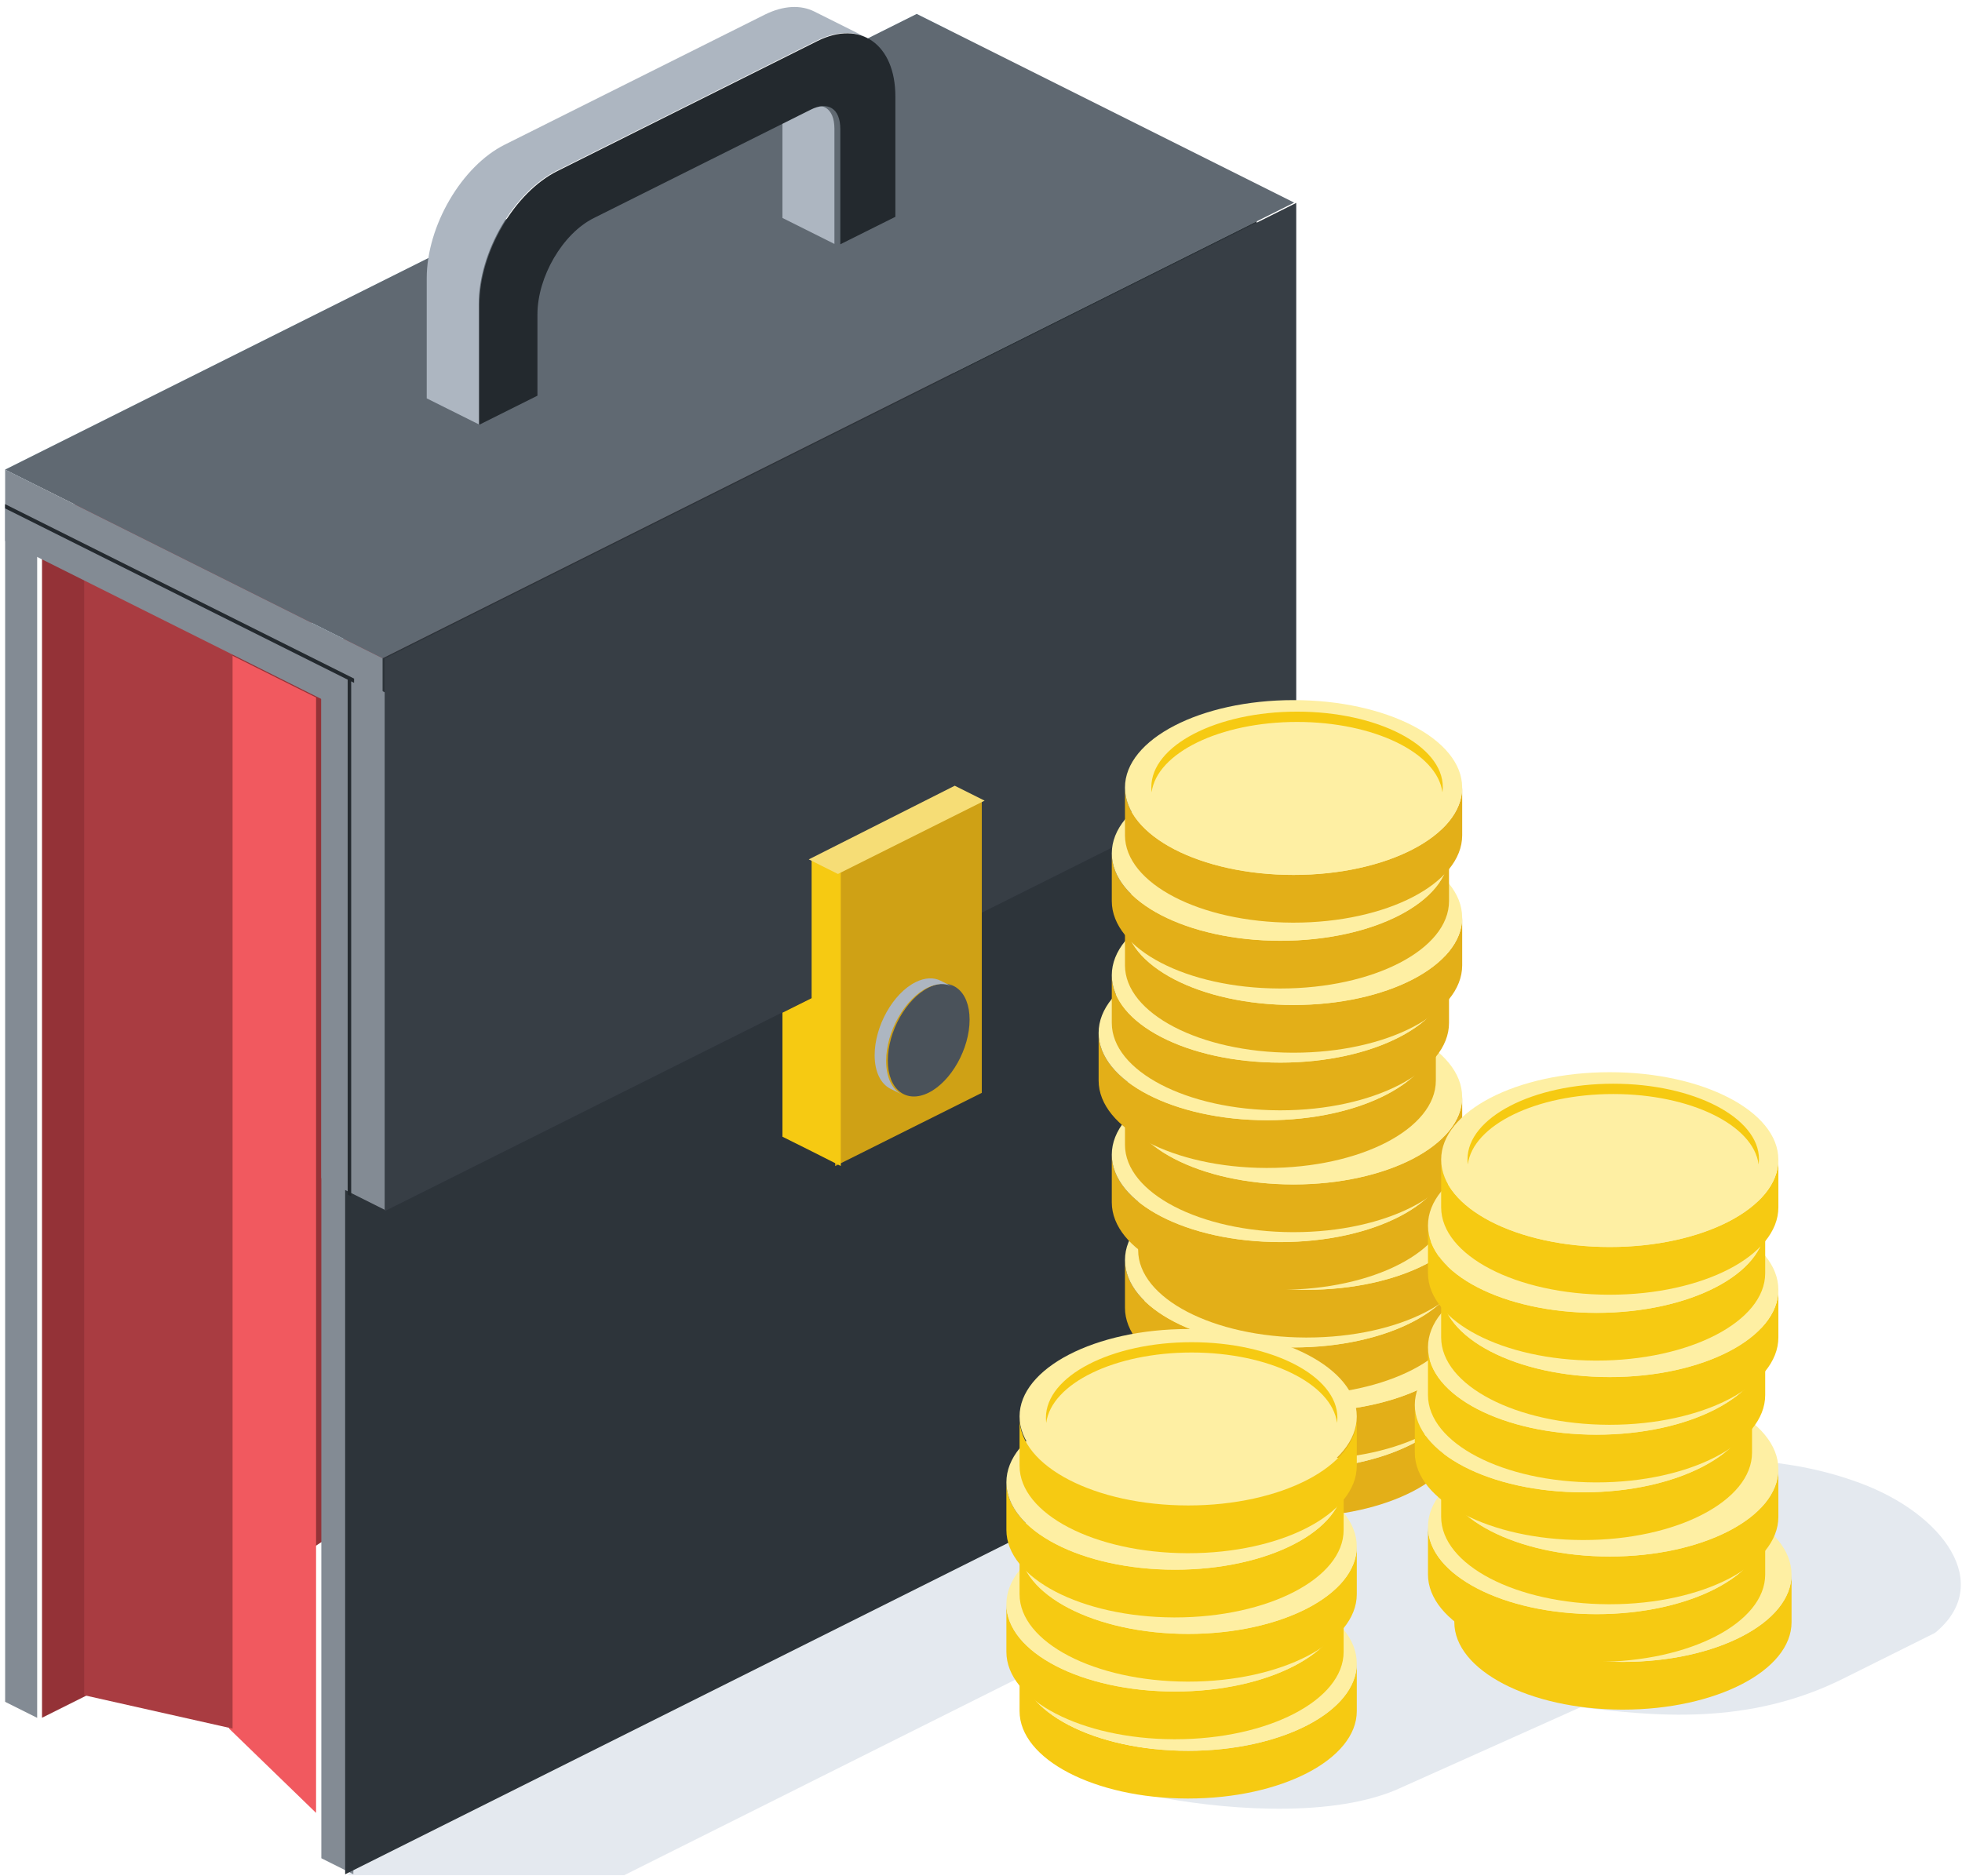 <svg width="137" height="131" viewBox="0 0 137 131" fill="none" xmlns="http://www.w3.org/2000/svg">
<path fill-rule="evenodd" clip-rule="evenodd" d="M24.277 130.97H43.587L113.023 96.245L75.812 77.646L24.277 130.97Z" fill="#E4E9EF"/>
<path d="M2.595 36.332L0.359 35.214V118.862L2.595 119.98V36.332Z" fill="#838B94"/>
<path fill-rule="evenodd" clip-rule="evenodd" d="M2.934 36.342L66.594 4.512V78.817L6.159 118.362L2.934 119.975V36.342Z" fill="#943237"/>
<path d="M24.673 47.256L22.438 46.139V129.786L24.673 130.904V47.256Z" fill="#838B94"/>
<path d="M24.1 47.262L87.752 15.436V99.084L24.1 130.91V47.262Z" fill="#2D343A"/>
<path fill-rule="evenodd" clip-rule="evenodd" d="M15.998 45.679L22.07 48.716V126.619L15.998 120.733V45.679Z" fill="#F1595F"/>
<path fill-rule="evenodd" clip-rule="evenodd" d="M16.24 45.684V120.731L5.879 118.401V40.504L16.24 45.684Z" fill="#A93C41"/>
<path d="M85.17 11.783L21.518 43.608L23.753 44.726L87.405 12.9L85.17 11.783Z" fill="#D6EEFA"/>
<path d="M26.909 48.374L22.438 46.139V82.284L26.909 84.52V48.374Z" fill="#838B94"/>
<path d="M26.86 45.997L90.512 14.171V52.768L26.86 84.594V45.997Z" fill="#373E45"/>
<path d="M64.012 0.973L0.359 32.799L2.595 33.917L66.247 2.091L64.012 0.973Z" fill="#D6EEFA"/>
<path d="M64.012 0.973L0.359 32.799L26.715 45.977L90.367 14.151L64.012 0.973Z" fill="#606972"/>
<path d="M26.715 45.977L0.359 32.799V37.781L26.715 50.959V45.977Z" fill="#838B94"/>
<path fill-rule="evenodd" clip-rule="evenodd" d="M68.556 55.853L58.315 60.972V81.445L68.556 76.328V55.853Z" fill="#CFA115"/>
<path fill-rule="evenodd" clip-rule="evenodd" d="M56.672 69.715V59.938L58.708 60.954V81.437L56.672 80.408L54.635 79.391V70.731L56.672 69.715Z" fill="#F6CA12"/>
<path fill-rule="evenodd" clip-rule="evenodd" d="M68.753 55.921L66.667 54.878L56.475 60.023L58.511 61.042L68.753 55.921Z" fill="#F6DD76"/>
<path d="M64.849 76.315C66.425 75.526 67.704 73.244 67.704 71.217C67.704 69.19 66.425 68.186 64.849 68.974C63.272 69.762 61.994 72.045 61.994 74.072C61.994 76.099 63.272 77.103 64.849 76.315Z" fill="#4A525A"/>
<path fill-rule="evenodd" clip-rule="evenodd" d="M62.979 76.445L62.178 76.044C61.507 75.709 61.074 74.876 61.074 73.698C61.074 71.672 62.353 69.387 63.929 68.6C64.588 68.27 65.196 68.254 65.679 68.496L66.48 68.897C65.997 68.655 65.389 68.671 64.73 69C63.154 69.788 61.875 72.073 61.875 74.098C61.875 75.276 62.308 76.109 62.979 76.445Z" fill="#ADB6C1"/>
<path fill-rule="evenodd" clip-rule="evenodd" d="M29.797 27.824V19.428C29.797 15.783 32.237 11.605 35.243 10.104L53.395 1.026C54.71 0.373 55.916 0.333 56.858 0.803L60.489 2.619C59.547 2.149 58.341 2.184 57.026 2.843L38.873 11.921C35.868 13.422 33.427 17.6 33.427 21.239V29.635L29.797 27.824Z" fill="#ADB6C1"/>
<path fill-rule="evenodd" clip-rule="evenodd" d="M54.635 15.222V8.413L56.202 7.634C57.39 7.038 58.265 7.531 58.265 8.992V17.038L54.635 15.222Z" fill="#ADB6C1"/>
<path fill-rule="evenodd" clip-rule="evenodd" d="M33.477 29.659V21.263C33.477 17.624 35.917 13.447 38.923 11.945L57.075 2.867C60.081 1.366 62.521 3.102 62.521 6.741V15.143L58.676 17.063V9.017C58.676 7.555 57.801 7.062 56.613 7.658L41.454 15.235C39.287 16.318 37.528 19.332 37.528 21.957V27.636L33.477 29.659Z" fill="#23292E"/>
<path d="M24.522 47.41L24.277 47.288V83.434L24.522 83.556V47.41Z" fill="#23292E"/>
<path d="M24.724 47.396L0.359 35.214L0.359 35.51L24.724 47.692L24.724 47.396Z" fill="#23292E"/>
<path fill-rule="evenodd" clip-rule="evenodd" d="M80.393 125.414C84.878 126.327 92.571 127.058 97.442 125.029L110.351 119.244C115.303 119.812 122.021 120.644 128.882 117.153L135.113 114.048C139.274 110.638 135.701 105.746 129.917 103.595C124.051 101.403 119.545 102.296 116.602 101.119C110.98 98.886 105.317 94.583 99.553 92.594L80.636 102.053L80.393 125.414Z" fill="#E4E9EF"/>
<path fill-rule="evenodd" clip-rule="evenodd" d="M102.1 96.511C102.1 96.328 102.1 99.847 102.1 99.847C102.1 103.219 96.823 105.952 90.328 105.952H90.249C83.788 105.93 78.553 103.204 78.553 99.847C78.553 99.847 78.553 96.328 78.553 96.511C78.553 99.879 83.83 102.616 90.328 102.616C96.823 102.616 102.1 99.879 102.1 96.511Z" fill="#E3AF18"/>
<path d="M90.326 102.621C96.828 102.621 102.098 99.888 102.098 96.516C102.098 93.143 96.828 90.41 90.326 90.41C83.824 90.41 78.553 93.143 78.553 96.516C78.553 99.888 83.824 102.621 90.326 102.621Z" fill="#FEEFA3"/>
<path fill-rule="evenodd" clip-rule="evenodd" d="M103.02 92.486C103.02 92.303 103.02 95.822 103.02 95.822C103.02 99.194 97.743 101.927 91.248 101.927H91.168C84.708 101.906 79.473 99.18 79.473 95.822C79.473 95.822 79.473 92.303 79.473 92.486C79.473 95.855 84.75 98.591 91.248 98.591C97.743 98.591 103.02 95.855 103.02 92.486Z" fill="#E3AF18"/>
<path d="M91.246 98.596C97.748 98.596 103.018 95.863 103.018 92.491C103.018 89.118 97.748 86.385 91.246 86.385C84.743 86.385 79.473 89.118 79.473 92.491C79.473 95.863 84.743 98.596 91.246 98.596Z" fill="#FEEFA3"/>
<path fill-rule="evenodd" clip-rule="evenodd" d="M102.1 88.001C102.1 87.819 102.1 91.338 102.1 91.338C102.1 94.709 96.823 97.443 90.328 97.443H90.249C83.788 97.421 78.553 94.695 78.553 91.338C78.553 91.338 78.553 87.819 78.553 88.001C78.553 91.37 83.83 94.107 90.328 94.107C96.823 94.107 102.1 91.37 102.1 88.001Z" fill="#E3AF18"/>
<path d="M90.326 94.112C96.828 94.112 102.098 91.378 102.098 88.006C102.098 84.634 96.828 81.9 90.326 81.9C83.824 81.9 78.553 84.634 78.553 88.006C78.553 91.378 83.824 94.112 90.326 94.112Z" fill="#FEEFA3"/>
<path fill-rule="evenodd" clip-rule="evenodd" d="M103.02 83.977C103.02 83.794 103.02 87.313 103.02 87.313C103.02 90.685 97.743 93.418 91.248 93.418H91.168C84.708 93.397 79.473 90.671 79.473 87.313C79.473 87.313 79.473 83.794 79.473 83.977C79.473 87.345 84.75 90.082 91.248 90.082C97.743 90.082 103.02 87.345 103.02 83.977Z" fill="#E3AF18"/>
<path d="M91.246 90.087C97.748 90.087 103.018 87.353 103.018 83.981C103.018 80.609 97.748 77.876 91.246 77.876C84.743 77.876 79.473 80.609 79.473 83.981C79.473 87.353 84.743 90.087 91.246 90.087Z" fill="#FEEFA3"/>
<path fill-rule="evenodd" clip-rule="evenodd" d="M101.18 80.642C101.18 80.459 101.18 83.978 101.18 83.978C101.18 87.35 95.903 90.083 89.408 90.083H89.329C82.869 90.062 77.633 87.336 77.633 83.978C77.633 83.978 77.633 80.459 77.633 80.642C77.633 84.01 82.91 86.747 89.408 86.747C95.903 86.747 101.18 84.01 101.18 80.642Z" fill="#E3AF18"/>
<path d="M89.406 86.753C95.908 86.753 101.179 84.019 101.179 80.647C101.179 77.275 95.908 74.541 89.406 74.541C82.904 74.541 77.633 77.275 77.633 80.647C77.633 84.019 82.904 86.753 89.406 86.753Z" fill="#FEEFA3"/>
<path fill-rule="evenodd" clip-rule="evenodd" d="M102.1 76.618C102.1 76.435 102.1 79.954 102.1 79.954C102.1 83.326 96.823 86.059 90.328 86.059H90.249C83.788 86.037 78.553 83.311 78.553 79.954C78.553 79.954 78.553 76.435 78.553 76.618C78.553 79.986 83.83 82.723 90.328 82.723C96.823 82.723 102.1 79.986 102.1 76.618Z" fill="#E3AF18"/>
<path d="M90.326 82.728C96.828 82.728 102.098 79.994 102.098 76.622C102.098 73.25 96.828 70.516 90.326 70.516C83.824 70.516 78.553 73.25 78.553 76.622C78.553 79.994 83.824 82.728 90.326 82.728Z" fill="#FEEFA3"/>
<path fill-rule="evenodd" clip-rule="evenodd" d="M100.26 72.133C100.26 71.95 100.26 75.469 100.26 75.469C100.26 78.841 94.983 81.574 88.488 81.574H88.409C81.949 81.552 76.713 78.826 76.713 75.469C76.713 75.469 76.713 71.95 76.713 72.133C76.713 75.501 81.99 78.238 88.488 78.238C94.983 78.238 100.26 75.501 100.26 72.133Z" fill="#E3AF18"/>
<path d="M88.486 78.243C94.988 78.243 100.259 75.51 100.259 72.138C100.259 68.765 94.988 66.032 88.486 66.032C81.984 66.032 76.713 68.765 76.713 72.138C76.713 75.51 81.984 78.243 88.486 78.243Z" fill="#FEEFA3"/>
<path fill-rule="evenodd" clip-rule="evenodd" d="M101.18 68.109C101.18 67.925 101.18 71.444 101.18 71.444C101.18 74.816 95.903 77.549 89.408 77.549H89.329C82.869 77.528 77.633 74.802 77.633 71.444C77.633 71.444 77.633 67.925 77.633 68.109C77.633 71.477 82.91 74.214 89.408 74.214C95.903 74.214 101.18 71.477 101.18 68.109Z" fill="#E3AF18"/>
<path d="M89.406 74.218C95.908 74.218 101.179 71.485 101.179 68.113C101.179 64.74 95.908 62.007 89.406 62.007C82.904 62.007 77.633 64.74 77.633 68.113C77.633 71.485 82.904 74.218 89.406 74.218Z" fill="#FEEFA3"/>
<path fill-rule="evenodd" clip-rule="evenodd" d="M102.1 64.084C102.1 63.901 102.1 67.419 102.1 67.419C102.1 70.791 96.823 73.525 90.328 73.525H90.249C83.788 73.503 78.553 70.777 78.553 67.419C78.553 67.419 78.553 63.901 78.553 64.084C78.553 67.452 83.83 70.189 90.328 70.189C96.823 70.189 102.1 67.452 102.1 64.084Z" fill="#E3AF18"/>
<path d="M90.326 70.194C96.828 70.194 102.098 67.46 102.098 64.088C102.098 60.716 96.828 57.982 90.326 57.982C83.824 57.982 78.553 60.716 78.553 64.088C78.553 67.46 83.824 70.194 90.326 70.194Z" fill="#FEEFA3"/>
<path fill-rule="evenodd" clip-rule="evenodd" d="M101.18 59.599C101.18 59.416 101.18 62.935 101.18 62.935C101.18 66.307 95.903 69.04 89.408 69.04H89.329C82.869 69.019 77.633 66.293 77.633 62.935C77.633 62.935 77.633 59.416 77.633 59.599C77.633 62.967 82.91 65.704 89.408 65.704C95.903 65.704 101.18 62.967 101.18 59.599Z" fill="#E3AF18"/>
<path d="M89.406 65.709C95.908 65.709 101.179 62.975 101.179 59.603C101.179 56.231 95.908 53.498 89.406 53.498C82.904 53.498 77.633 56.231 77.633 59.603C77.633 62.975 82.904 65.709 89.406 65.709Z" fill="#FEEFA3"/>
<path fill-rule="evenodd" clip-rule="evenodd" d="M102.1 55C102.1 54.817 102.1 58.336 102.1 58.336C102.1 61.707 96.823 64.441 90.328 64.441H90.249C83.788 64.419 78.553 61.693 78.553 58.336C78.553 58.336 78.553 54.817 78.553 55C78.553 58.368 83.83 61.105 90.328 61.105C96.823 61.105 102.1 58.368 102.1 55Z" fill="#E3AF18"/>
<path d="M90.326 61.109C96.828 61.109 102.098 58.376 102.098 55.004C102.098 51.632 96.828 48.898 90.326 48.898C83.824 48.898 78.553 51.632 78.553 55.004C78.553 58.376 83.824 61.109 90.326 61.109Z" fill="#FEEFA3"/>
<path fill-rule="evenodd" clip-rule="evenodd" d="M80.413 55.341C80.4 55.219 80.393 55.096 80.393 54.981C80.393 52.065 84.954 49.703 90.57 49.703C96.186 49.703 100.747 52.065 100.747 54.981C100.747 55.096 100.733 55.219 100.719 55.341C100.365 52.591 95.95 50.423 90.57 50.423C85.183 50.423 80.774 52.591 80.413 55.341Z" fill="#F6CA12"/>
<path fill-rule="evenodd" clip-rule="evenodd" d="M125.098 109.965C125.098 109.782 125.098 113.301 125.098 113.301C125.098 116.673 119.821 119.406 113.326 119.406H113.247C106.787 119.384 101.551 116.658 101.551 113.301C101.551 113.301 101.551 109.782 101.551 109.965C101.551 113.333 106.828 116.07 113.326 116.07C119.821 116.07 125.098 113.333 125.098 109.965Z" fill="#F6CA12"/>
<path d="M113.324 116.075C119.826 116.075 125.096 113.341 125.096 109.969C125.096 106.597 119.826 103.863 113.324 103.863C106.822 103.863 101.551 106.597 101.551 109.969C101.551 113.341 106.822 116.075 113.324 116.075Z" fill="#FEEFA3"/>
<path fill-rule="evenodd" clip-rule="evenodd" d="M123.258 106.63C123.258 106.447 123.258 109.966 123.258 109.966C123.258 113.338 117.981 116.071 111.486 116.071H111.407C104.947 116.049 99.711 113.323 99.711 109.966C99.711 109.966 99.711 106.447 99.711 106.63C99.711 109.998 104.988 112.735 111.486 112.735C117.981 112.735 123.258 109.998 123.258 106.63Z" fill="#F6CA12"/>
<path d="M111.484 112.74C117.986 112.74 123.257 110.007 123.257 106.635C123.257 103.262 117.986 100.529 111.484 100.529C104.982 100.529 99.711 103.262 99.711 106.635C99.711 110.007 104.982 112.74 111.484 112.74Z" fill="#FEEFA3"/>
<path fill-rule="evenodd" clip-rule="evenodd" d="M124.178 102.606C124.178 102.423 124.178 105.941 124.178 105.941C124.178 109.313 118.901 112.047 112.406 112.047H112.327C105.867 112.025 100.631 109.299 100.631 105.941C100.631 105.941 100.631 102.423 100.631 102.606C100.631 105.974 105.908 108.711 112.406 108.711C118.901 108.711 124.178 105.974 124.178 102.606Z" fill="#F6CA12"/>
<path d="M112.404 108.715C118.906 108.715 124.177 105.982 124.177 102.61C124.177 99.238 118.906 96.504 112.404 96.504C105.902 96.504 100.631 99.238 100.631 102.61C100.631 105.982 105.902 108.715 112.404 108.715Z" fill="#FEEFA3"/>
<path fill-rule="evenodd" clip-rule="evenodd" d="M122.338 98.121C122.338 97.938 122.338 101.457 122.338 101.457C122.338 104.828 117.061 107.562 110.566 107.562H110.487C104.027 107.54 98.791 104.814 98.791 101.457C98.791 101.457 98.791 97.938 98.791 98.121C98.791 101.489 104.068 104.226 110.566 104.226C117.061 104.226 122.338 101.489 122.338 98.121Z" fill="#F6CA12"/>
<path d="M110.564 104.231C117.066 104.231 122.337 101.497 122.337 98.125C122.337 94.753 117.066 92.019 110.564 92.019C104.062 92.019 98.791 94.753 98.791 98.125C98.791 101.497 104.062 104.231 110.564 104.231Z" fill="#FEEFA3"/>
<path fill-rule="evenodd" clip-rule="evenodd" d="M123.258 94.096C123.258 93.913 123.258 97.432 123.258 97.432C123.258 100.804 117.981 103.537 111.486 103.537H111.407C104.947 103.516 99.711 100.79 99.711 97.432C99.711 97.432 99.711 93.913 99.711 94.096C99.711 97.465 104.988 100.201 111.486 100.201C117.981 100.201 123.258 97.465 123.258 94.096Z" fill="#F6CA12"/>
<path d="M111.484 100.206C117.986 100.206 123.257 97.473 123.257 94.1C123.257 90.728 117.986 87.995 111.484 87.995C104.982 87.995 99.711 90.728 99.711 94.1C99.711 97.473 104.982 100.206 111.484 100.206Z" fill="#FEEFA3"/>
<path fill-rule="evenodd" clip-rule="evenodd" d="M124.178 90.071C124.178 89.888 124.178 93.407 124.178 93.407C124.178 96.779 118.901 99.512 112.406 99.512H112.327C105.867 99.491 100.631 96.765 100.631 93.407C100.631 93.407 100.631 89.888 100.631 90.071C100.631 93.44 105.908 96.177 112.406 96.177C118.901 96.177 124.178 93.44 124.178 90.071Z" fill="#F6CA12"/>
<path d="M112.404 96.182C118.906 96.182 124.177 93.448 124.177 90.076C124.177 86.704 118.906 83.97 112.404 83.97C105.902 83.97 100.631 86.704 100.631 90.076C100.631 93.448 105.902 96.182 112.404 96.182Z" fill="#FEEFA3"/>
<path fill-rule="evenodd" clip-rule="evenodd" d="M123.258 85.587C123.258 85.404 123.258 88.923 123.258 88.923C123.258 92.295 117.981 95.028 111.486 95.028H111.407C104.947 95.007 99.711 92.28 99.711 88.923C99.711 88.923 99.711 85.404 99.711 85.587C99.711 88.955 104.988 91.692 111.486 91.692C117.981 91.692 123.258 88.955 123.258 85.587Z" fill="#F6CA12"/>
<path d="M111.484 91.697C117.986 91.697 123.257 88.963 123.257 85.591C123.257 82.219 117.986 79.485 111.484 79.485C104.982 79.485 99.711 82.219 99.711 85.591C99.711 88.963 104.982 91.697 111.484 91.697Z" fill="#FEEFA3"/>
<path fill-rule="evenodd" clip-rule="evenodd" d="M124.178 80.987C124.178 80.804 124.178 84.323 124.178 84.323C124.178 87.695 118.901 90.428 112.406 90.428H112.327C105.867 90.407 100.631 87.681 100.631 84.323C100.631 84.323 100.631 80.804 100.631 80.987C100.631 84.356 105.908 87.093 112.406 87.093C118.901 87.093 124.178 84.356 124.178 80.987Z" fill="#F6CA12"/>
<path d="M112.404 87.097C118.906 87.097 124.177 84.364 124.177 80.992C124.177 77.619 118.906 74.886 112.404 74.886C105.902 74.886 100.631 77.619 100.631 80.992C100.631 84.364 105.902 87.097 112.404 87.097Z" fill="#FEEFA3"/>
<path fill-rule="evenodd" clip-rule="evenodd" d="M102.492 81.329C102.478 81.207 102.471 81.084 102.471 80.969C102.471 78.053 107.032 75.691 112.648 75.691C118.264 75.691 122.825 78.053 122.825 80.969C122.825 81.084 122.811 81.207 122.797 81.329C122.443 78.578 118.028 76.411 112.648 76.411C107.261 76.411 102.853 78.578 102.492 81.329Z" fill="#F6CA12"/>
<path fill-rule="evenodd" clip-rule="evenodd" d="M94.74 116.174C94.74 115.991 94.74 119.51 94.74 119.51C94.74 122.882 89.463 125.615 82.969 125.615H82.889C76.429 125.594 71.193 122.868 71.193 119.51C71.193 119.51 71.193 115.991 71.193 116.174C71.193 119.543 76.471 122.28 82.969 122.28C89.463 122.28 94.74 119.543 94.74 116.174Z" fill="#F6CA12"/>
<path d="M82.966 122.284C89.468 122.284 94.739 119.551 94.739 116.179C94.739 112.806 89.468 110.073 82.966 110.073C76.464 110.073 71.193 112.806 71.193 116.179C71.193 119.551 76.464 122.284 82.966 122.284Z" fill="#FEEFA3"/>
<path fill-rule="evenodd" clip-rule="evenodd" d="M93.821 112.035C93.821 111.852 93.821 115.371 93.821 115.371C93.821 118.742 88.543 121.476 82.049 121.476H81.969C75.509 121.454 70.273 118.728 70.273 115.371C70.273 115.371 70.273 111.852 70.273 112.035C70.273 115.403 75.551 118.14 82.049 118.14C88.543 118.14 93.821 115.403 93.821 112.035Z" fill="#F6CA12"/>
<path d="M82.046 118.145C88.548 118.145 93.819 115.411 93.819 112.039C93.819 108.667 88.548 105.933 82.046 105.933C75.544 105.933 70.273 108.667 70.273 112.039C70.273 115.411 75.544 118.145 82.046 118.145Z" fill="#FEEFA3"/>
<path fill-rule="evenodd" clip-rule="evenodd" d="M94.74 108.01C94.74 107.827 94.74 111.346 94.74 111.346C94.74 114.718 89.463 117.451 82.969 117.451H82.889C76.429 117.429 71.193 114.703 71.193 111.346C71.193 111.346 71.193 107.827 71.193 108.01C71.193 111.378 76.471 114.115 82.969 114.115C89.463 114.115 94.74 111.378 94.74 108.01Z" fill="#F6CA12"/>
<path d="M82.966 114.12C89.468 114.12 94.739 111.387 94.739 108.014C94.739 104.642 89.468 101.909 82.966 101.909C76.464 101.909 71.193 104.642 71.193 108.014C71.193 111.387 76.464 114.12 82.966 114.12Z" fill="#FEEFA3"/>
<path fill-rule="evenodd" clip-rule="evenodd" d="M93.821 103.525C93.821 103.343 93.821 106.861 93.821 106.861C93.821 110.233 88.543 112.967 82.049 112.967H81.969C75.509 112.945 70.273 110.219 70.273 106.861C70.273 106.861 70.273 103.343 70.273 103.525C70.273 106.894 75.551 109.631 82.049 109.631C88.543 109.631 93.821 106.894 93.821 103.525Z" fill="#F6CA12"/>
<path d="M82.046 109.635C88.548 109.635 93.819 106.902 93.819 103.53C93.819 100.157 88.548 97.424 82.046 97.424C75.544 97.424 70.273 100.157 70.273 103.53C70.273 106.902 75.544 109.635 82.046 109.635Z" fill="#FEEFA3"/>
<path fill-rule="evenodd" clip-rule="evenodd" d="M94.74 99.041C94.74 98.858 94.74 102.377 94.74 102.377C94.74 105.748 89.463 108.482 82.969 108.482H82.889C76.429 108.46 71.193 105.734 71.193 102.377C71.193 102.377 71.193 98.858 71.193 99.041C71.193 102.409 76.471 105.146 82.969 105.146C89.463 105.146 94.74 102.409 94.74 99.041Z" fill="#F6CA12"/>
<path d="M82.966 105.036C89.468 105.036 94.739 102.302 94.739 98.93C94.739 95.558 89.468 92.824 82.966 92.824C76.464 92.824 71.193 95.558 71.193 98.93C71.193 102.302 76.464 105.036 82.966 105.036Z" fill="#FEEFA3"/>
<path fill-rule="evenodd" clip-rule="evenodd" d="M73.054 99.382C73.04 99.26 73.033 99.138 73.033 99.022C73.033 96.106 77.594 93.744 83.21 93.744C88.826 93.744 93.387 96.106 93.387 99.022C93.387 99.138 93.374 99.26 93.36 99.382C93.005 96.632 88.59 94.464 83.21 94.464C77.823 94.464 73.415 96.632 73.054 99.382Z" fill="#F6CA12"/>
</svg>
